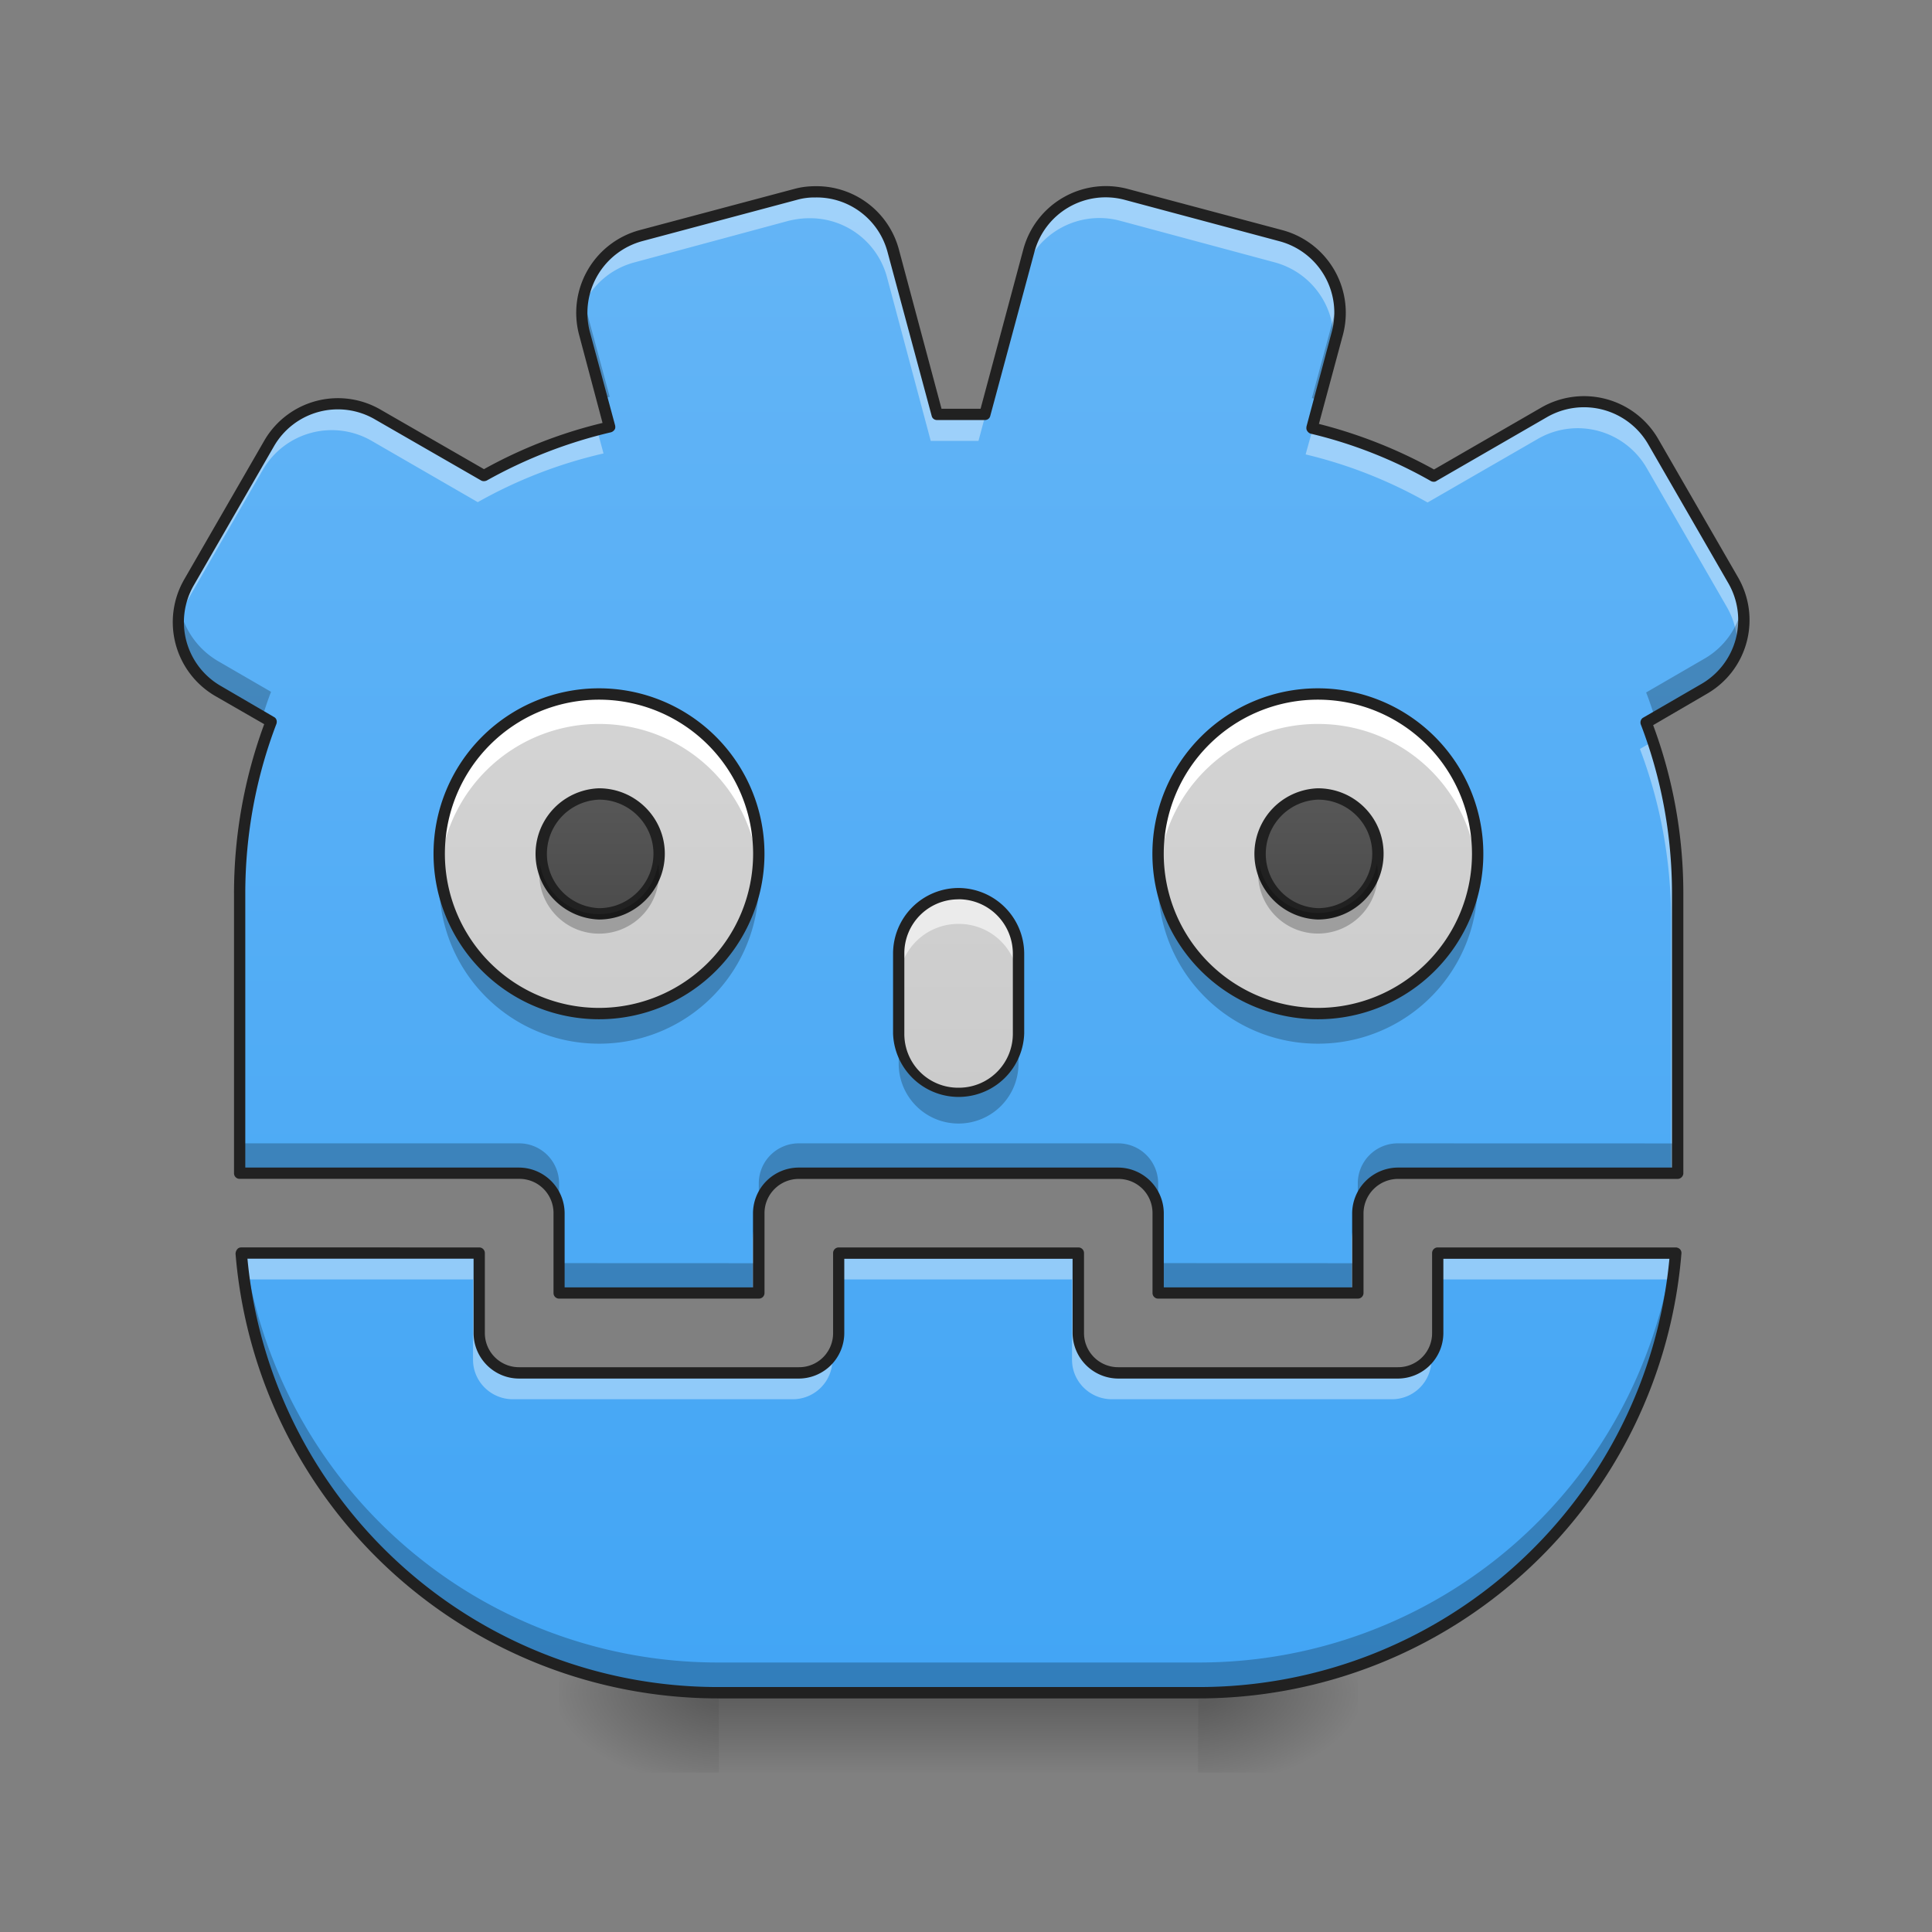<svg height="32" viewBox="0 0 24 24" width="32" xmlns="http://www.w3.org/2000/svg" xmlns:xlink="http://www.w3.org/1999/xlink"><rect x="0" y="0" width="24" height="24" fill="#808080" stroke="none"/><linearGradient id="a" gradientTransform="matrix(.017 0 0 .047 7.522 10.08)" gradientUnits="userSpaceOnUse" x1="254" x2="254" y1="233.5" y2="254.667"><stop offset="0" stop-opacity=".275"/><stop offset="1" stop-opacity="0"/></linearGradient><linearGradient id="b"><stop offset="0" stop-opacity=".314"/><stop offset=".222" stop-opacity=".275"/><stop offset="1" stop-opacity="0"/></linearGradient><radialGradient id="c" cx="450.909" cy="189.579" gradientTransform="matrix(0 -.059 -.105 0 34.633 47.696)" gradientUnits="userSpaceOnUse" r="21.167" xlink:href="#b"/><radialGradient id="d" cx="450.909" cy="189.579" gradientTransform="matrix(0 .059 .105 0 -10.818 -5.646)" gradientUnits="userSpaceOnUse" r="21.167" xlink:href="#b"/><radialGradient id="e" cx="450.909" cy="189.579" gradientTransform="matrix(0 -.059 .105 0 -10.818 47.696)" gradientUnits="userSpaceOnUse" r="21.167" xlink:href="#b"/><radialGradient id="f" cx="450.909" cy="189.579" gradientTransform="matrix(0 .059 -.105 0 34.633 -5.646)" gradientUnits="userSpaceOnUse" r="21.167" xlink:href="#b"/><linearGradient id="g" gradientUnits="userSpaceOnUse" x1="11.904" x2="11.904" y1="21.019" y2="2.171"><stop offset="0" stop-color="#42a5f5"/><stop offset="1" stop-color="#64b5f6"/></linearGradient><linearGradient id="h"><stop offset="0" stop-color="#bdbdbd"/><stop offset="1" stop-color="#e0e0e0"/></linearGradient><linearGradient id="i" gradientUnits="userSpaceOnUse" x1="11.908" x2="11.908" xlink:href="#h" y1="21.026" y2="2.421"/><linearGradient id="j" gradientUnits="userSpaceOnUse" x1="8.435" x2="8.435" xlink:href="#h" y1="21.026" y2="2.173"/><linearGradient id="k"><stop offset="0" stop-color="#424242"/><stop offset="1" stop-color="#616161"/></linearGradient><linearGradient id="l" gradientUnits="userSpaceOnUse" x1="7.442" x2="7.442" xlink:href="#k" y1="12.592" y2="8.623"/><linearGradient id="m" gradientUnits="userSpaceOnUse" x1="17.365" x2="17.365" xlink:href="#h" y1="21.026" y2="2.173"/><linearGradient id="n" gradientUnits="userSpaceOnUse" x1="16.372" x2="16.372" xlink:href="#k" y1="12.592" y2="8.623"/><path d="m8.93 21.027h5.953v.993h-5.953zm0 0" fill="url(#a)"/><path d="m14.883 21.027h1.984v-.996h-1.984zm0 0" fill="url(#c)"/><path d="m8.93 21.027h-1.985v.993h1.985zm0 0" fill="url(#d)"/><path d="m8.93 21.027h-1.985v-.996h1.985zm0 0" fill="url(#e)"/><path d="m14.883 21.027h1.984v.993h-1.984zm0 0" fill="url(#f)"/><path d="m10.129 2.383c-.082 0-.164.012-.25.031l-1.914.516a.99.99 0 0 0 -.703 1.215l.312 1.16a5.947 5.947 0 0 0 -1.562.601l-1.317-.758a.991.991 0 0 0 -1.355.364l-.992 1.718a.99.99 0 0 0 .363 1.356l.656.379a6.049 6.049 0 0 0 -.39 2.137v3.472h3.472c.274 0 .496.223.496.496v.992h2.48v-.992c0-.273.223-.496.497-.496h3.969c.273 0 .496.223.496.496v.992h2.48v-.992c0-.273.223-.496.496-.496h3.477v-3.472c0-.75-.14-1.465-.39-2.125l.714-.415a.988.988 0 0 0 .363-1.355l-.992-1.719a.987.987 0 0 0 -1.355-.363l-1.367.79a5.812 5.812 0 0 0 -1.516-.599l.316-1.171a.99.99 0 0 0 -.703-1.215l-1.918-.516a.993.993 0 0 0 -1.215.703l-.543 2.031h-.593l-.543-2.03a.988.988 0 0 0 -.97-.735zm-7.133 13.183a5.942 5.942 0 0 0 5.934 5.461h5.953a5.94 5.94 0 0 0 5.933-5.46h-2.956v.992a.492.492 0 0 1 -.496.496h-3.472a.494.494 0 0 1 -.496-.496v-.993h-2.977v.993a.494.494 0 0 1 -.496.496h-3.474a.494.494 0 0 1 -.496-.496v-.993zm0 0" fill="url(#g)"/><path d="m11.906 11.102c.414 0 .746.335.746.746v.992c0 .41-.332.742-.746.742a.742.742 0 0 1 -.742-.742v-.992c0-.41.332-.746.742-.746zm0 0" fill="url(#i)"/><path d="m7.441 8.621a1.985 1.985 0 1 1 0 3.97 1.985 1.985 0 0 1 0-3.97zm0 0" fill="url(#j)"/><path d="m7.441 9.863c.41 0 .747.332.747.742s-.336.747-.747.747a.745.745 0 0 1 0-1.489zm0 0" fill="url(#l)"/><path d="m7.441 8.621a1.982 1.982 0 0 0 -1.984 1.984c0 .063.004.125.008.188a1.984 1.984 0 0 1 1.976-1.8c1.04 0 1.883.788 1.977 1.8.004-.063.008-.125.008-.188a1.98 1.98 0 0 0 -1.986-1.984zm0 0" fill="#fff"/><path d="m7.441 12.965a1.982 1.982 0 0 1 -1.984-1.985c0-.066.004-.125.008-.187a1.98 1.98 0 0 0 1.975 1.797c1.04 0 1.883-.785 1.977-1.797.004.062.008.121.008.187a1.98 1.98 0 0 1 -1.985 1.985zm0 0" fill-opacity=".235"/><path d="m7.441 8.621a1.985 1.985 0 1 1 0 3.97 1.985 1.985 0 0 1 0-3.97zm0 0" fill="none" stroke="#212121" stroke-linecap="round" stroke-linejoin="round" stroke-width=".141"/><path d="m7.441 9.863c.41 0 .747.332.747.742s-.336.747-.747.747a.745.745 0 0 1 0-1.489zm0 0" fill="none" stroke="#212121" stroke-linecap="round" stroke-linejoin="round" stroke-width=".141"/><path d="m16.371 8.621a1.985 1.985 0 1 1 0 3.97 1.985 1.985 0 0 1 0-3.97zm0 0" fill="url(#m)"/><path d="m16.371 9.863c.414 0 .746.332.746.742s-.332.747-.746.747a.745.745 0 0 1 0-1.489zm0 0" fill="url(#n)"/><path d="m16.371 8.621a1.982 1.982 0 0 0 -1.984 1.984c0 .063.004.125.011.188.09-1.012.938-1.8 1.973-1.8 1.04 0 1.883.788 1.977 1.8.007-.063.007-.125.007-.188a1.98 1.98 0 0 0 -1.984-1.984zm0 0" fill="#fff"/><path d="m16.371 12.965a1.982 1.982 0 0 1 -1.984-1.985c0-.066.004-.125.011-.187a1.974 1.974 0 0 0 1.973 1.797c1.04 0 1.883-.785 1.977-1.797.007.062.007.121.007.187a1.98 1.98 0 0 1 -1.984 1.985zm0 0" fill-opacity=".235"/><path d="m16.371 8.621a1.985 1.985 0 1 1 0 3.97 1.985 1.985 0 0 1 0-3.97zm0 0" fill="none" stroke="#212121" stroke-linecap="round" stroke-linejoin="round" stroke-width=".141"/><path d="m16.371 9.863c.414 0 .746.332.746.742s-.332.747-.746.747a.745.745 0 0 1 0-1.489zm0 0" fill="none" stroke="#212121" stroke-linecap="round" stroke-linejoin="round" stroke-width=".141"/><path d="m10.129 2.383c-.082 0-.164.012-.25.031l-1.914.516a.984.984 0 0 0 -.735.894.98.98 0 0 1 .657-.566l1.913-.516c.086-.02.168-.031.25-.031a.988.988 0 0 1 .969.734l.543 2.032h.593l.543-2.032a.993.993 0 0 1 1.215-.703l1.918.516c.484.129.79.594.727 1.078l.054-.191a.99.99 0 0 0 -.703-1.215l-1.918-.516a.993.993 0 0 0 -1.215.703l-.543 2.031h-.593l-.543-2.03a.988.988 0 0 0 -.97-.735zm9.57 2.61a1 1 0 0 0 -.52.132l-1.366.79a5.919 5.919 0 0 0 -1.504-.595l-.09.325c.539.128 1.047.332 1.515.597l1.368-.789a.99.99 0 0 1 1.355.363l.992 1.72a.994.994 0 0 1 .133.558.99.99 0 0 0 -.055-.887l-.992-1.719a.977.977 0 0 0 -.836-.496zm-15.52.023a.992.992 0 0 0 -.84.496l-.99 1.718c-.078.137-.121.29-.133.438a.952.952 0 0 1 .055-.11l.992-1.718a.99.99 0 0 1 1.355-.363l1.317.761a5.823 5.823 0 0 1 1.562-.605l-.078-.29c-.5.13-.969.321-1.406.563l-1.317-.758a.997.997 0 0 0 -.515-.132zm16.353 4.194-.16.094c.25.66.387 1.375.387 2.125v3.144h.082v-3.472c0-.66-.11-1.297-.309-1.891zm-17.27.066a6.113 6.113 0 0 0 -.16.598c.055-.2.118-.39.188-.582zm6.165 5.856a.5.5 0 0 0 -.078.265v.665h.078zm7.441 0a.538.538 0 0 0 -.078.265v.665h.078zm-13.87.433c.01.114.023.223.034.329h2.844v.996c0 .273.223.492.496.492h3.473a.493.493 0 0 0 .496-.492v-.063a.494.494 0 0 1 -.418.227h-3.474a.494.494 0 0 1 -.496-.496v-.993zm7.421 0v.329h2.898v.996c0 .273.223.492.496.492h3.473a.491.491 0 0 0 .496-.492v-.063a.494.494 0 0 1 -.418.227h-3.472a.494.494 0 0 1 -.496-.496v-.993zm7.441 0v.329h2.88c-.02.25-.055.496-.106.734.094-.344.156-.695.183-1.063zm0 0" fill="#fff" fill-opacity=".392"/><path d="m7.246 3.7c-.027.144-.023.292.016.445l.218.808.094-.023-.312-1.157c-.008-.027-.012-.05-.016-.074zm9.383 0c-.004.023-.012.046-.016.073l-.316 1.172.094.024.222-.824c.04-.153.043-.301.016-.446zm5.016 3.816a.976.976 0 0 1 -.48.671l-.716.415c.04.101.074.207.11.312l.605-.351a.988.988 0 0 0 .48-1.047zm-19.415.027a.997.997 0 0 0 .48 1.043l.552.316c.031-.105.066-.207.105-.308l-.656-.38a1.005 1.005 0 0 1 -.48-.671zm.747 6.66v.371h3.472c.274 0 .496.223.496.496v-.37a.497.497 0 0 0 -.496-.497zm6.945 0a.497.497 0 0 0 -.496.496v.371c0-.273.222-.496.496-.496h3.969c.273 0 .496.223.496.496v-.37a.497.497 0 0 0 -.496-.497zm7.441 0a.497.497 0 0 0 -.496.496v.371c0-.273.223-.496.496-.496h3.477v-.37zm-14.367 1.363a5.942 5.942 0 0 0 5.934 5.461h5.953a5.94 5.94 0 0 0 5.933-5.46h-.039a5.94 5.94 0 0 1 -5.894 5.085h-5.953a5.936 5.936 0 0 1 -5.89-5.086zm3.95.125v.371h2.48v-.37zm7.44 0v.371h2.481v-.37zm0 0" fill-opacity=".235"/><path d="m10.129 2.313c-.09 0-.18.011-.266.035l-1.918.511a1.064 1.064 0 0 0 -.75 1.305l.29 1.09c-.52.125-1.016.32-1.473.574l-1.282-.738a1.057 1.057 0 0 0 -1.449.387l-.991 1.718a1.062 1.062 0 0 0 .387 1.453l.605.348a6.076 6.076 0 0 0 -.375 2.106v3.472c0 .04.031.07.07.07h3.473c.239 0 .426.192.426.426v.992c0 .04.031.07.07.07h2.48a.07.07 0 0 0 .071-.07v-.992c0-.234.191-.425.426-.425h3.969c.238 0 .425.19.425.425v.992c0 .04.032.07.07.07h2.481a.07.07 0 0 0 .07-.07v-.992a.43.43 0 0 1 .426-.425h3.477c.035 0 .07-.032.07-.07v-3.473c0-.739-.133-1.442-.375-2.094l.664-.387c.512-.293.684-.941.39-1.45l-.991-1.718a1.065 1.065 0 0 0 -1.453-.39l-1.332.769a5.998 5.998 0 0 0 -1.43-.566l.297-1.102a1.064 1.064 0 0 0 -.75-1.305l-1.918-.511a1.062 1.062 0 0 0 -1.301.75l-.531 1.98h-.485l-.53-1.98a1.059 1.059 0 0 0 -1.036-.785zm0 .14c.41-.008.789.266.898.684l.547 2.031c.008.031.035.05.067.05h.593c.032 0 .059-.019.067-.05l.547-2.031a.916.916 0 0 1 1.129-.653l1.914.512a.918.918 0 0 1 .652 1.129l-.313 1.172c-.003.02-.003.039.008.055a.079.079 0 0 0 .043.035 5.664 5.664 0 0 1 1.496.59c.024.011.051.011.07-.004l1.368-.79a.922.922 0 0 1 1.262.34l.992 1.72a.917.917 0 0 1 -.34 1.257l-.715.414c-.031.016-.043.055-.031.086.25.652.387 1.36.387 2.102v3.402h-3.407a.572.572 0 0 0 -.566.566v.922h-2.34v-.922a.57.57 0 0 0 -.566-.566h-3.971a.57.57 0 0 0 -.566.566v.922h-2.34v-.922a.57.57 0 0 0 -.566-.566h-3.401v-3.402c0-.743.137-1.457.387-2.11.011-.035 0-.07-.032-.086l-.656-.383a.915.915 0 0 1 -.336-1.257l.992-1.72a.916.916 0 0 1 1.258-.335l1.317.758c.02.011.046.011.07 0a5.943 5.943 0 0 1 1.543-.599.082.082 0 0 0 .043-.031c.012-.016.012-.035.008-.055l-.313-1.16a.924.924 0 0 1 .652-1.129l1.918-.512a.798.798 0 0 1 .23-.03zm-7.133 13.043c-.02 0-.039.008-.05.024a.093.093 0 0 0 -.02.054 6.014 6.014 0 0 0 6.004 5.524h5.953a6.014 6.014 0 0 0 6.004-5.524.07.07 0 0 0 -.016-.054.077.077 0 0 0 -.055-.024h-2.956a.07.07 0 0 0 -.07.07v.993a.422.422 0 0 1 -.426.425h-3.472a.424.424 0 0 1 -.426-.425v-.993a.07.07 0 0 0 -.07-.07h-2.977a.07.07 0 0 0 -.07.07v.993a.422.422 0 0 1 -.426.425h-3.474a.424.424 0 0 1 -.426-.425v-.993a.07.07 0 0 0 -.07-.07zm.078.14h2.809v.923c0 .312.254.566.566.566h3.473a.567.567 0 0 0 .566-.566v-.922h2.836v.922a.57.57 0 0 0 .567.566h3.472a.567.567 0 0 0 .567-.566v-.922h2.808a5.868 5.868 0 0 1 -5.855 5.32h-5.953a5.87 5.87 0 0 1 -5.856-5.32zm0 0" fill="#212121"/><path d="m6.707 10.73c-.004.04-.008.082-.008.125 0 .41.332.743.742.743a.743.743 0 0 0 .735-.868.744.744 0 0 1 -1.469 0zm8.933 0a.742.742 0 0 0 .73.867.743.743 0 0 0 .735-.867.744.744 0 0 1 -1.464 0zm0 0" fill-opacity=".235"/><path d="m11.906 11.102a.743.743 0 0 0 -.742.746v.37a.74.74 0 0 1 .742-.741.74.74 0 0 1 .746.742v-.371a.744.744 0 0 0 -.746-.746zm0 0" fill="#fff" fill-opacity=".588"/><path d="m11.906 13.957a.743.743 0 0 1 -.742-.746v-.371c0 .41.332.742.742.742a.743.743 0 0 0 .746-.742v.37a.744.744 0 0 1 -.746.747zm0 0" fill-opacity=".235"/><path d="m11.906 11.031a.815.815 0 0 0 -.812.817v.992a.815.815 0 0 0 1.629 0v-.992a.819.819 0 0 0 -.817-.817zm0 .14c.375 0 .676.302.676.677v.992a.67.67 0 0 1 -.676.672.667.667 0 0 1 -.672-.672v-.992a.67.67 0 0 1 .672-.676zm0 0" fill="#212121"/></svg>